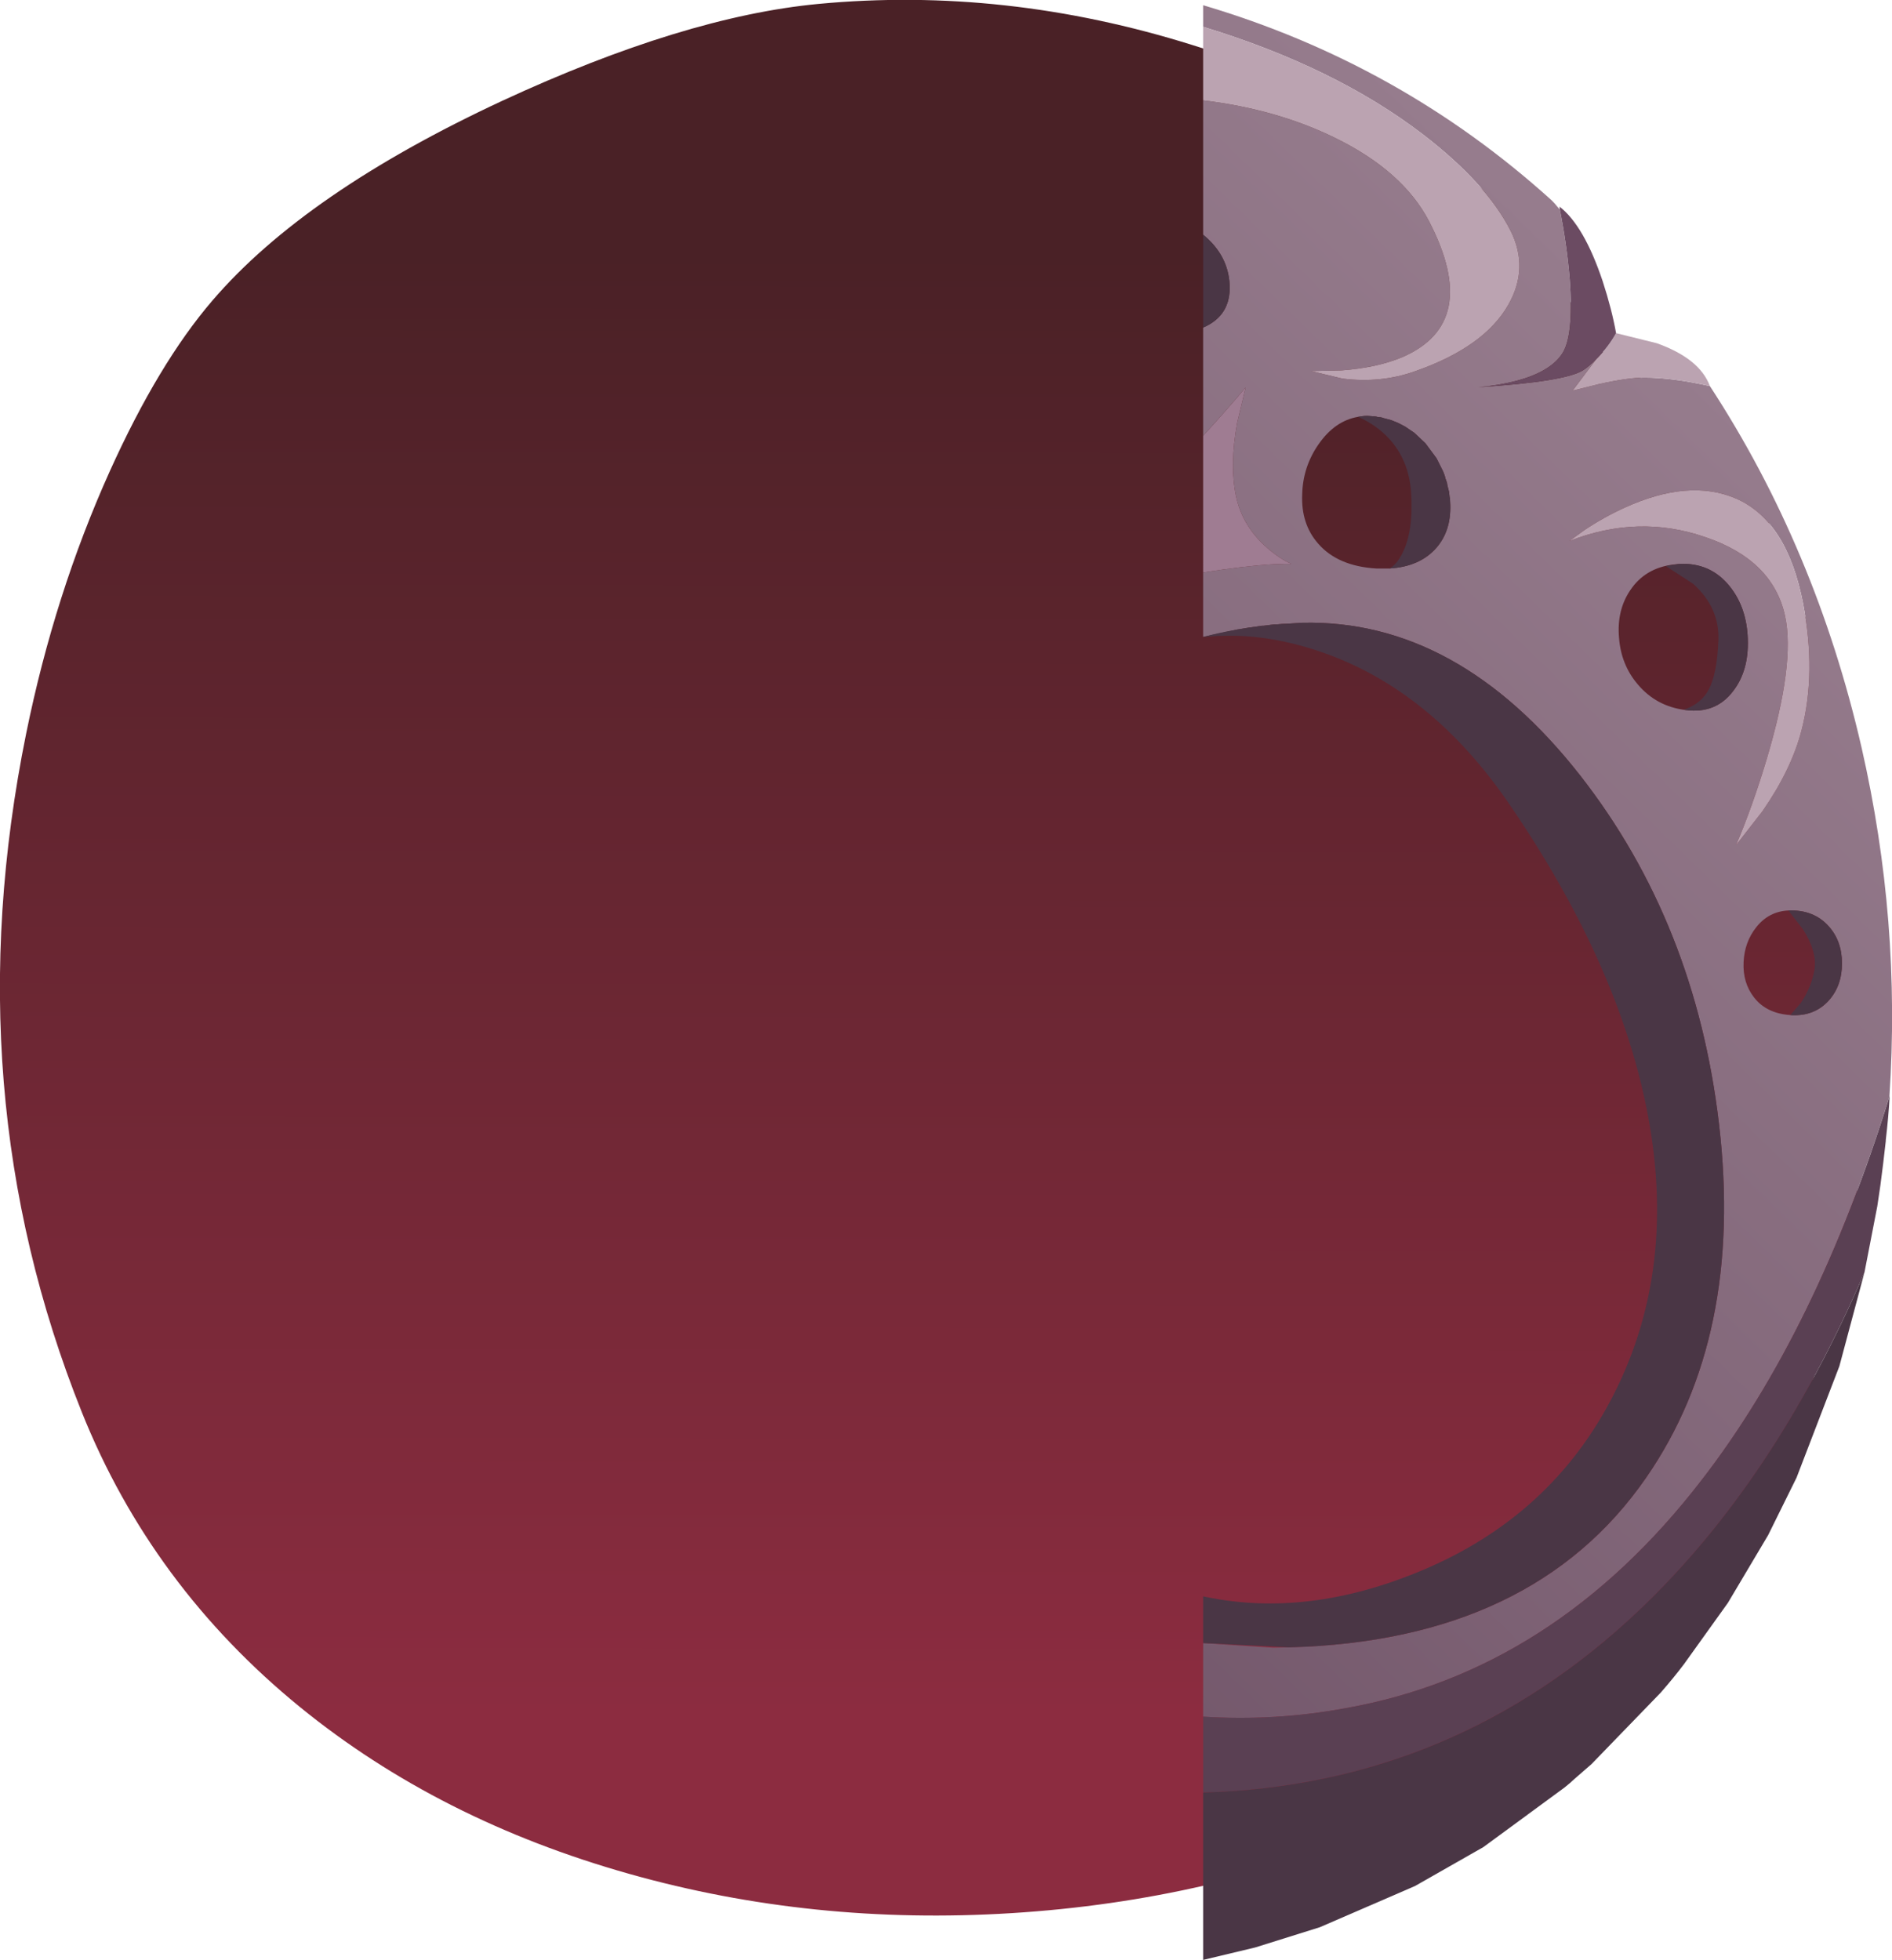 <?xml version="1.0" encoding="iso-8859-1"?>
<!-- Generator: Adobe Illustrator 15.1.0, SVG Export Plug-In . SVG Version: 6.00 Build 0)  -->
<!DOCTYPE svg PUBLIC "-//W3C//DTD SVG 1.1//EN" "http://www.w3.org/Graphics/SVG/1.1/DTD/svg11.dtd">
<svg version="1.1" id="Isolation_Mode" xmlns="http://www.w3.org/2000/svg" xmlns:xlink="http://www.w3.org/1999/xlink" x="0px"
	 y="0px" width="289.35px" height="299.75px" viewBox="0 0 289.35 299.75" style="enable-background:new 0 0 289.35 299.75;"
	 xml:space="preserve">
<g>
	
		<linearGradient id="SVGID_1_" gradientUnits="userSpaceOnUse" x1="36.807" y1="-142.781" x2="262.207" y2="-142.781" gradientTransform="matrix(4.436557e-006 1 -1 -0.001 -4.452796e-004 0)">
		<stop  offset="0.008" style="stop-color:#4A2126"/>
		<stop  offset="1" style="stop-color:#8C2C40"/>
	</linearGradient>
	<path style="fill-rule:evenodd;clip-rule:evenodd;fill:url(#SVGID_1_);" d="M263.35,67c6.534,10.233,11.25,20.983,14.15,32.25
		c10.167,39.833,10.733,75.066,1.7,105.7c-10.4,35.166-32.634,59.934-66.7,74.3c-18.1,7.634-37.366,12.083-57.8,13.35
		c-20.3,1.267-39.784-0.733-58.45-6c-19.4-5.466-36.183-13.966-50.35-25.5c-15.167-12.366-26.3-27.416-33.4-45.149
		C-0.567,183.283-3.4,148.7,4,112.2c2.9-14.267,7.167-27.65,12.8-40.15c4.967-11,10.2-19.7,15.7-26.1
		c9.433-11,24.217-21.184,44.35-30.55c18.5-8.566,34.6-13.5,48.3-14.8c19.034-1.8,38.117,0.3,57.25,6.3
		c18.566,5.8,35.35,14.65,50.35,26.55c2.167,1.733,4.184,4.883,6.05,9.45c2.033,5.033,3.816,8.383,5.351,10.05
		c1.5,1.633,4.85,3.883,10.05,6.75C258.866,62.3,261.917,64.733,263.35,67z"/>
	<g>
		
			<linearGradient id="SVGID_2_" gradientUnits="userSpaceOnUse" x1="-143.634" y1="-238.752" x2="180.143" y2="-238.752" gradientTransform="matrix(-0.698 0.716 -0.716 -0.698 3.867149e-004 1.232624e-004)">
			<stop  offset="0.008" style="stop-color:#967C8D"/>
			<stop  offset="0.988" style="stop-color:#62455A"/>
		</linearGradient>
		<path style="fill-rule:evenodd;clip-rule:evenodd;fill:url(#SVGID_2_);" d="M279.7,141.7c-1.533-1.733-3.601-2.55-6.2-2.45
			c-2,0.1-3.634,0.95-4.9,2.55c-1.199,1.5-1.85,3.284-1.949,5.35c-0.101,2.1,0.433,3.9,1.6,5.4c1.267,1.634,3.116,2.533,5.55,2.7
			s4.4-0.583,5.9-2.25c1.333-1.5,2-3.383,2-5.65S281.033,143.2,279.7,141.7z M255.85,86.35c-2.866,0.367-5.05,1.683-6.55,3.95
			c-1.366,2.034-1.934,4.434-1.7,7.2c0.2,2.767,1.15,5.15,2.851,7.15c1.899,2.267,4.35,3.583,7.35,3.95
			c3.066,0.4,5.483-0.567,7.25-2.9c1.601-2.067,2.351-4.7,2.25-7.9c-0.1-3.233-1.017-5.933-2.75-8.1
			c-1.967-2.467-4.55-3.617-7.75-3.45L255.85,86.35z M242.35,81.05l-2.35,1.7c7.033-2.767,13.967-2.967,20.8-0.6
			c6.9,2.333,10.967,6.367,12.2,12.1c1.033,4.8,0.1,12.067-2.8,21.8c-1.467,4.9-3.033,9.3-4.7,13.2l4.05-5.2
			c2.934-4.233,4.917-8.333,5.95-12.3c1.533-5.867,1.616-12.35,0.25-19.45c-1.634-8.433-5.05-13.783-10.25-16.05
			c-4.8-2.067-10.483-1.6-17.05,1.4C246.384,78.583,244.35,79.717,242.35,81.05z M211.6,63.95c-0.233-0.1-0.5-0.15-0.8-0.15
			l-0.399-0.1l-1.25-0.1c-0.367,0-0.634,0.017-0.801,0.05l-0.649,0.1c-2.367,0.4-4.384,1.8-6.05,4.2c-1.601,2.3-2.434,4.85-2.5,7.65
			c-0.134,3.033,0.683,5.55,2.449,7.55c2,2.3,4.967,3.567,8.9,3.8h2c3.134-0.2,5.533-1.267,7.2-3.2c1.467-1.7,2.166-3.867,2.1-6.5
			l-0.05-1l-0.05-0.2L221.6,75.2l-0.25-1l-0.05-0.35l-0.25-0.7l-0.1-0.4l-0.25-0.65l-1-2l-1.7-2.3l-1.7-1.6l-1.399-0.95l-1.051-0.55
			l-1.1-0.45L211.6,63.95z M244.5,58.75c3-0.667,5.333-1,7-1c2.833,0,6.167,0.433,10,1.3c10.8,16.534,18.533,34.967,23.2,55.3
			c4.035,17.686,5.452,35.478,4.25,53.375c-7.454,23.977-17.021,43.519-28.7,58.625c-15.033,19.5-33.184,31.134-54.45,34.9
			c-7.166,1.333-14.434,1.767-21.8,1.3V251.3l10.7,0.7l2.45-0.05c24.899-0.667,43.1-9.316,54.6-25.95
			c9.967-14.4,13.684-32.417,11.15-54.05c-2.4-20.5-9.467-38.267-21.2-53.3c-12.5-15.967-26.684-23.767-42.55-23.4l-2.4,0.15
			c-0.366,0-0.884,0.033-1.55,0.1h-0.351l-1.6,0.2H193l-1.7,0.25h-0.1l-1.8,0.3h-0.051L184,97.4v-9.85
			c4.3-0.667,7.85-1.083,10.65-1.25c1.366-0.066,2.316-0.083,2.85-0.05c-1.167-0.5-2.4-1.317-3.7-2.45
			c-2.566-2.233-4.166-4.917-4.8-8.05s-0.566-6.817,0.2-11.05l1.3-5.45c-1.8,2.167-3.967,4.633-6.5,7.4V50.1
			c2.866-1.233,4.217-3.434,4.05-6.6c-0.166-3-1.517-5.533-4.05-7.6V15.35c7.5,0.9,14.233,2.816,20.2,5.75
			c6.866,3.367,11.633,7.583,14.3,12.65c5.434,10.433,4.066,17.4-4.1,20.9c-2.567,1.067-5.65,1.733-9.25,2l-4.65,0.1l4.8,1.15
			c3.934,0.5,7.667,0.117,11.2-1.15c7-2.467,11.717-5.833,14.15-10.1c2.166-3.767,2.283-7.566,0.35-11.4
			c-2.434-4.8-6.9-9.7-13.4-14.7C208.634,13.683,197.434,8.2,184,4.1V0.8c20.066,5.934,37.8,15.85,53.2,29.75
			c0.3,0.267,0.75,0.767,1.35,1.5c0.7,3.5,1.2,7.017,1.5,10.55c0.467,6,0.05,9.883-1.25,11.65c-1.233,1.767-3.533,3.1-6.899,4
			c-1.813,0.469-3.771,0.794-5.875,0.975c8.944-0.568,14.319-1.443,16.125-2.625c0.566-0.367,1.216-0.917,1.949-1.65l-3.6,4.8
			L244.5,58.75z"/>
		<path style="fill-rule:evenodd;clip-rule:evenodd;fill:#4A3645;" d="M255.1,86.5l1.7-0.25c3.2-0.167,5.783,0.983,7.75,3.45
			c1.733,2.167,2.65,4.867,2.75,8.1c0.101,3.2-0.649,5.833-2.25,7.9c-1.767,2.333-4.184,3.3-7.25,2.9l-0.3-0.05
			c1.767-0.6,3.033-1.617,3.8-3.05c0.867-1.6,1.367-4.117,1.5-7.55c0.134-3.333-1.149-6.217-3.85-8.65l-4.15-2.7L255.1,86.5z"/>
		<path style="fill-rule:evenodd;clip-rule:evenodd;fill:#4A3645;" d="M277.5,148.25c0.267-1.8-0.316-3.833-1.75-6.1l-2.25-2.9
			c2.6-0.1,4.667,0.717,6.2,2.45c1.333,1.5,2,3.383,2,5.65s-0.667,4.15-2,5.65c-1.5,1.667-3.467,2.417-5.9,2.25l1.601-1.85
			C276.5,151.767,277.2,150.05,277.5,148.25z"/>
		<path style="fill-rule:evenodd;clip-rule:evenodd;fill:#4A3645;" d="M196.75,95.4l2.4-0.15c15.866-0.367,30.05,7.433,42.55,23.4
			c11.733,15.033,18.8,32.8,21.2,53.3c2.533,21.633-1.184,39.649-11.15,54.05c-11.5,16.634-29.7,25.283-54.6,25.95L184,251.3v-7.149
			l0.5,0.1c10.366,2.134,21.3,0.8,32.8-4c13.367-5.566,23.2-14.566,29.5-27c6.601-13,8.267-27.6,5-43.8c-3-14.934-10-30.434-21-46.5
			c-7.866-11.5-17.316-19.2-28.35-23.1c-6.434-2.267-12.584-3.067-18.45-2.4c0.833-0.267,2-0.55,3.5-0.85l1.85-0.35h0.051l1.8-0.3
			h0.1l1.7-0.25h0.25l1.6-0.2h0.351C195.866,95.433,196.384,95.4,196.75,95.4z"/>
		<path style="fill-rule:evenodd;clip-rule:evenodd;fill:#4A3645;" d="M212.45,67.1c-1.3-1.4-2.884-2.517-4.75-3.35l0.649-0.1
			c0.167-0.033,0.434-0.05,0.801-0.05l1.25,0.1l0.399,0.1c0.3,0,0.566,0.05,0.8,0.15l1.15,0.3l1.1,0.45l1.051,0.55l1.399,0.95
			l1.7,1.6l1.7,2.3l1,2l0.25,0.65l0.1,0.4l0.25,0.7l0.05,0.35l0.25,1l0.101,0.85l0.05,0.2l0.05,1c0.066,2.633-0.633,4.8-2.1,6.5
			c-1.667,1.933-4.066,3-7.2,3.2c0.767-0.434,1.434-1.233,2-2.4c1.134-2.267,1.566-5.367,1.3-9.3
			C215.566,72.017,214.45,69.3,212.45,67.1z"/>
		<path style="fill-rule:evenodd;clip-rule:evenodd;fill:#4A3645;" d="M184,35.9c2.533,2.067,3.884,4.6,4.05,7.6
			c0.167,3.167-1.184,5.367-4.05,6.6V35.9z"/>
		<path style="fill-rule:evenodd;clip-rule:evenodd;fill:#5A4053;" d="M288.4,174.5l-0.4,3.45c-0.267,2.267-0.566,4.45-0.9,6.55
			l-1.949,10.05c-9.134,21.334-20.634,38.584-34.5,51.75C231.816,264.134,209.6,273.417,184,274.15V262.55
			c7.366,0.467,14.634,0.033,21.8-1.3c21.267-3.767,39.417-15.4,54.45-34.9c11.7-15.133,21.283-34.716,28.75-58.75
			c-0.134,2.267-0.333,4.517-0.6,6.75V174.5z"/>
		<path style="fill-rule:evenodd;clip-rule:evenodd;fill:#4A3645;" d="M274.75,226l-4.35,8.8l-6.15,10.351l-6.7,9.35
			c-1,1.333-2.184,2.783-3.55,4.35l-10.6,10.95l-2.7,2.351c-0.3,0.3-0.783,0.716-1.45,1.25l-12.4,9.1l-10.449,5.95l-14.551,6.3
			l-9.899,3.1l-7.95,1.9v-25.6c25.6-0.733,47.816-10.017,66.65-27.851c13.866-13.166,25.366-30.416,34.5-51.75l-3.851,14.4
			L274.75,226z"/>
		<path style="fill-rule:evenodd;clip-rule:evenodd;fill:#BBA3B1;" d="M184,15.35V4.1c13.434,4.1,24.634,9.583,33.6,16.45
			c6.5,5,10.967,9.9,13.4,14.7c1.934,3.833,1.816,7.633-0.35,11.4c-2.434,4.267-7.15,7.633-14.15,10.1
			c-3.533,1.267-7.267,1.65-11.2,1.15l-4.8-1.15l4.65-0.1c3.6-0.267,6.683-0.933,9.25-2c8.166-3.5,9.533-10.467,4.1-20.9
			c-2.667-5.067-7.434-9.283-14.3-12.65C198.233,18.167,191.5,16.25,184,15.35z"/>
		<path style="fill-rule:evenodd;clip-rule:evenodd;fill:#BBA3B1;" d="M240,82.75l2.35-1.7c2-1.333,4.034-2.466,6.101-3.4
			c6.566-3,12.25-3.467,17.05-1.4c5.2,2.267,8.616,7.617,10.25,16.05c1.366,7.1,1.283,13.583-0.25,19.45
			c-1.033,3.967-3.017,8.067-5.95,12.3l-4.05,5.2c1.667-3.9,3.233-8.3,4.7-13.2c2.899-9.733,3.833-17,2.8-21.8
			c-1.233-5.733-5.3-9.767-12.2-12.1C253.967,79.783,247.033,79.983,240,82.75z"/>
		<path style="fill-rule:evenodd;clip-rule:evenodd;fill:#BBA3B1;" d="M244.1,54.95c1.267-1.267,2.284-2.6,3.051-4l6.25,1.55
			c4.366,1.567,7.066,3.75,8.1,6.55c-3.833-0.867-7.167-1.3-10-1.3c-1.667,0-4,0.333-7,1l-4,1L244.1,54.95z"/>
		<path style="fill-rule:evenodd;clip-rule:evenodd;fill:#6B4B62;" d="M245.1,43c0.934,2.867,1.617,5.517,2.051,7.95
			c-0.767,1.4-1.784,2.733-3.051,4c-0.733,0.733-1.383,1.283-1.949,1.65c-1.806,1.182-7.181,2.057-16.125,2.625
			c2.104-0.181,4.063-0.506,5.875-0.975c3.366-0.9,5.666-2.233,6.899-4c1.3-1.767,1.717-5.65,1.25-11.65
			c-0.3-3.533-0.8-7.05-1.5-10.55l-0.05-0.45C241,33.533,243.2,37.333,245.1,43z"/>
		<path style="fill-rule:evenodd;clip-rule:evenodd;fill:#9F7C92;" d="M184,66.65c2.533-2.767,4.7-5.233,6.5-7.4l-1.3,5.45
			c-0.767,4.233-0.834,7.917-0.2,11.05s2.233,5.817,4.8,8.05c1.3,1.133,2.533,1.95,3.7,2.45c-0.533-0.033-1.483-0.017-2.85,0.05
			c-2.801,0.167-6.351,0.583-10.65,1.25V66.65z"/>
	</g>
</g>
</svg>
